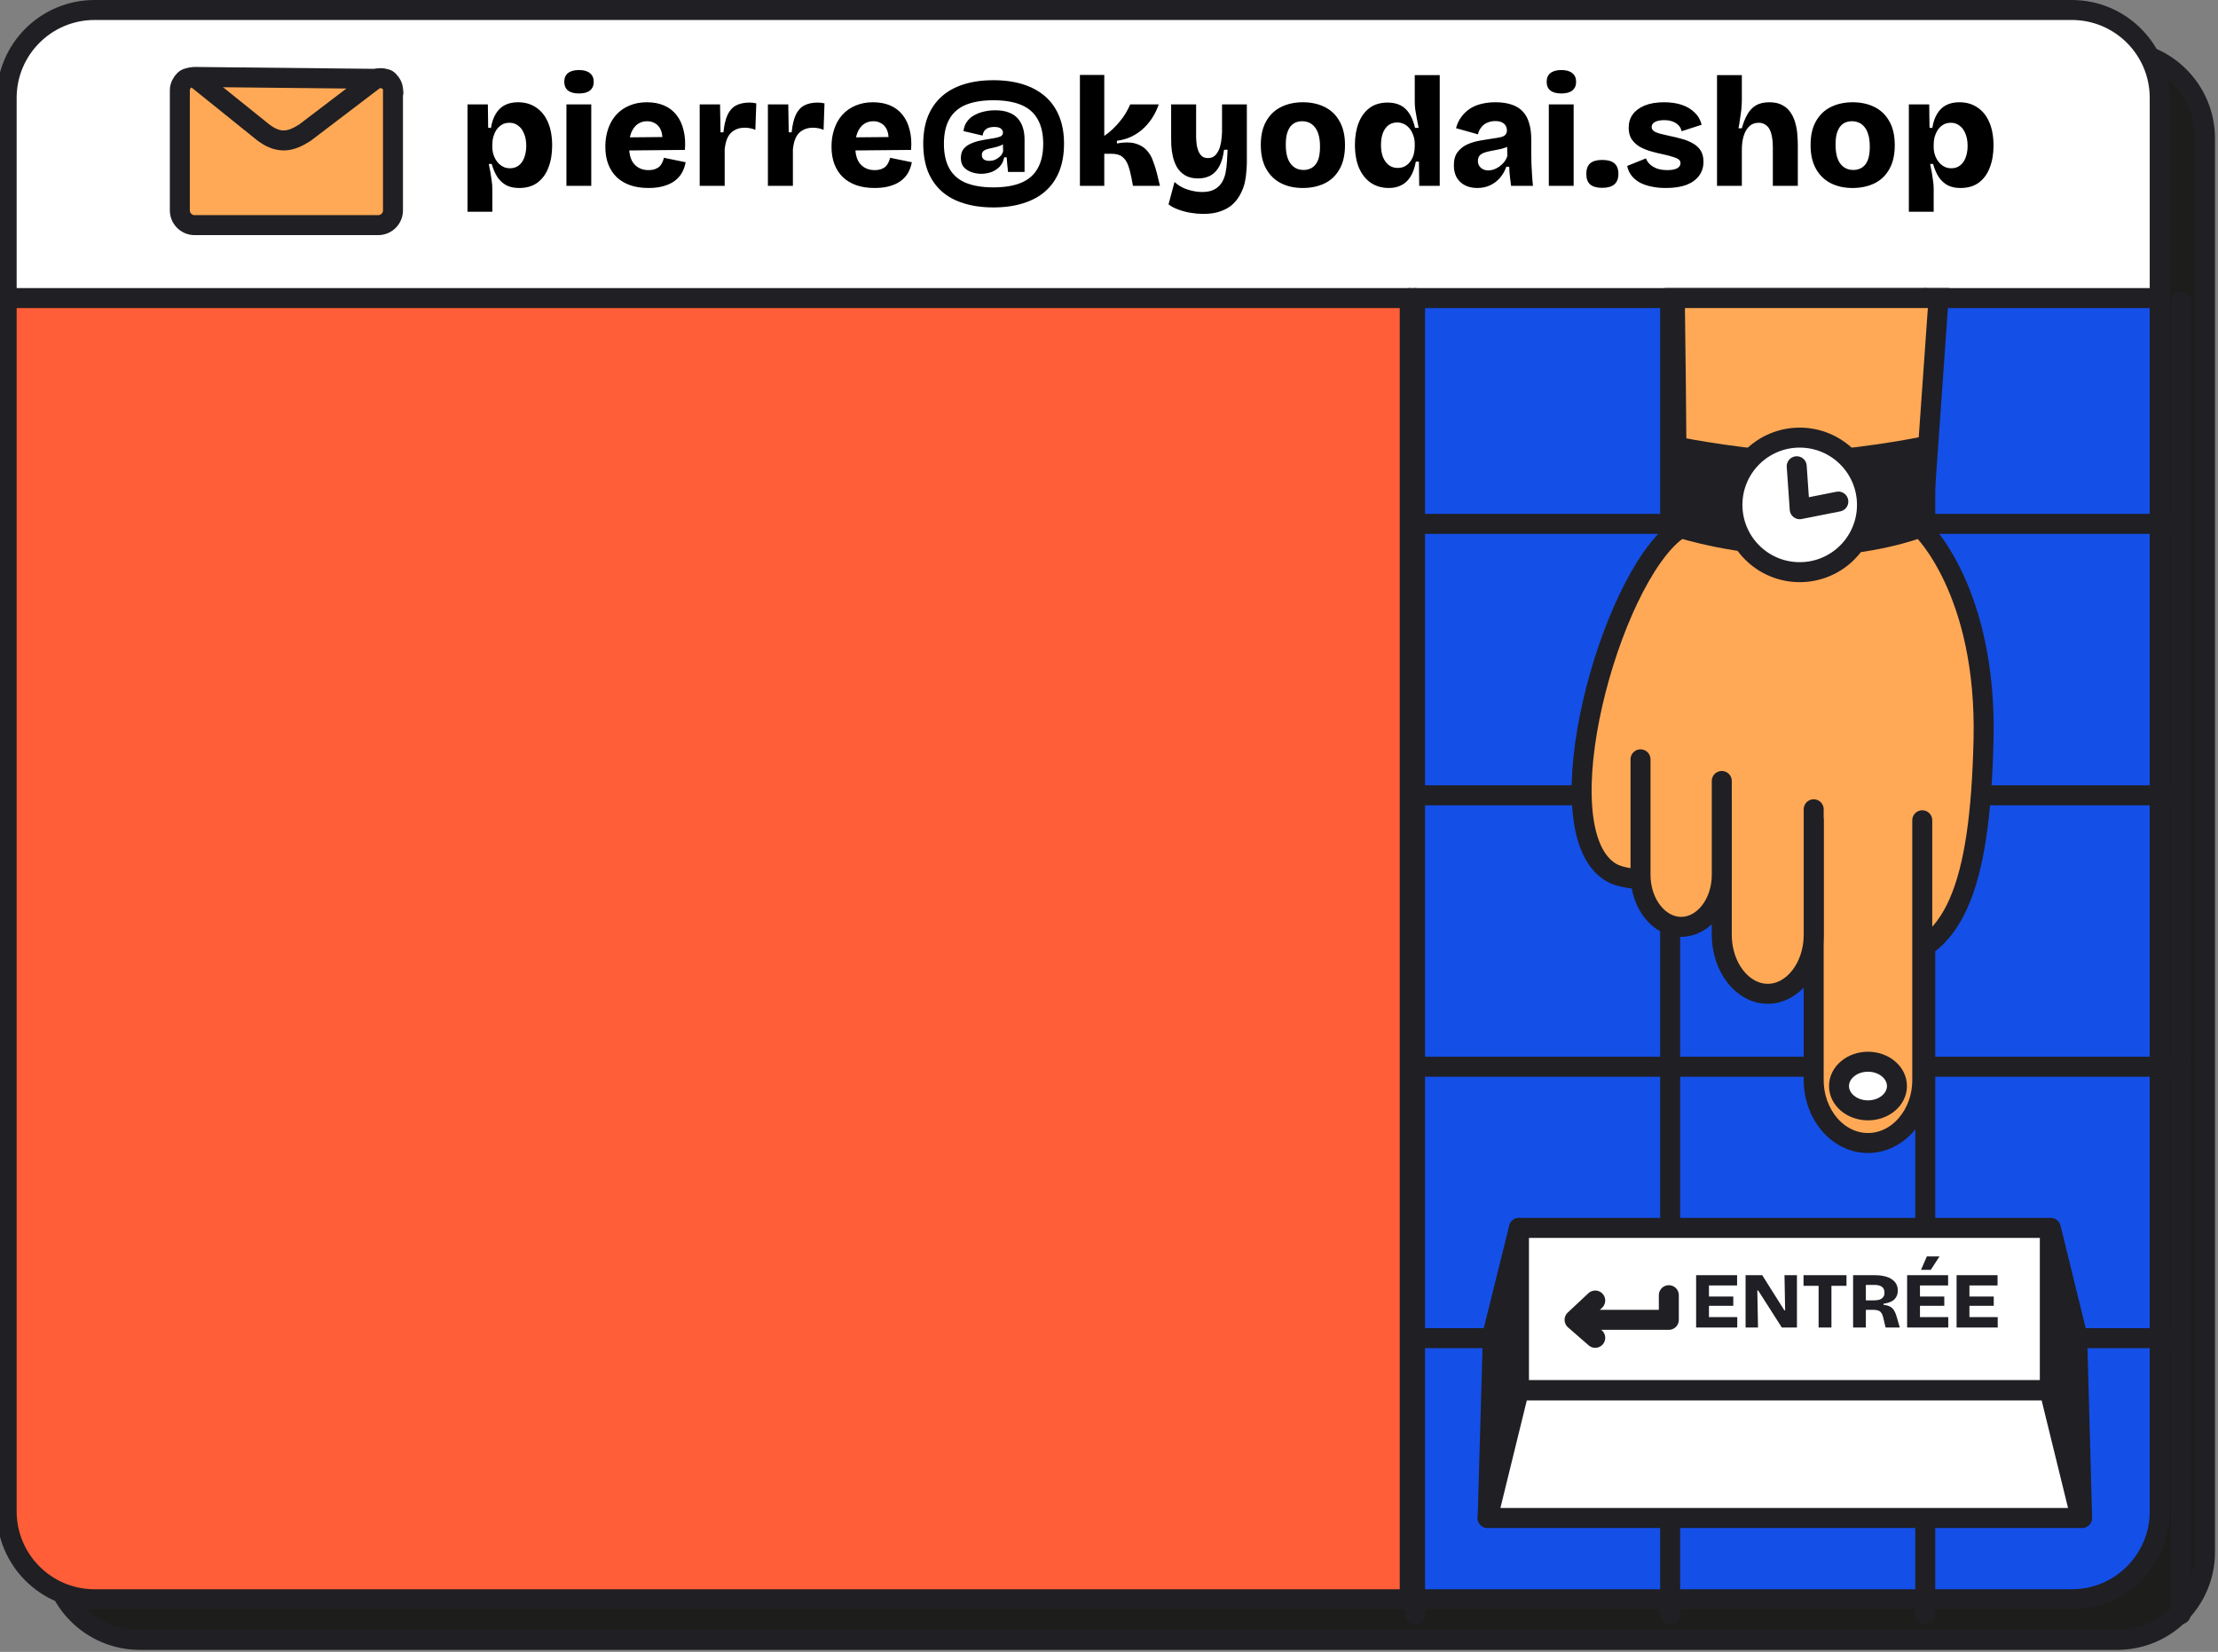 <svg width="666" height="496" viewBox="0 0 666 496" fill="none" xmlns="http://www.w3.org/2000/svg">
<rect x="0" y="0" width="666" height="496" fill="#808080" stroke="none"/>
<g clip-path="url(#clip0_202_815)">
<path d="M635.7 15.2H42C27.419 15.2 15.6 27.02 15.6 41.6V466C15.6 480.581 27.419 492.4 42 492.4H635.7C650.28 492.4 662.1 480.581 662.1 466V41.6C662.1 27.02 650.28 15.2 635.7 15.2Z" fill="#1D1D1B" stroke="#201F23" stroke-width="6" stroke-linecap="round" stroke-linejoin="round"/>
<path d="M622.1 3H28.4C13.82 3 2 14.82 2 29.4V453.8C2 468.38 13.82 480.2 28.4 480.2H622.1C636.68 480.2 648.5 468.38 648.5 453.8V29.4C648.5 14.82 636.68 3 622.1 3Z" fill="white"/>
<mask id="mask0_202_815" style="mask-type:luminance" maskUnits="userSpaceOnUse" x="2" y="3" width="647" height="478">
<path d="M622.1 3H28.4C13.82 3 2 14.82 2 29.4V453.8C2 468.38 13.82 480.2 28.4 480.2H622.1C636.68 480.2 648.5 468.38 648.5 453.8V29.4C648.5 14.82 636.68 3 622.1 3Z" fill="white"/>
</mask>
<g mask="url(#mask0_202_815)">
<path d="M657.099 88.3H422.399V489.3H657.099V88.3Z" fill="#144FE7"/>
<path d="M421 88.5H-14.2V485.4H421V88.5Z" fill="#FF5E38"/>
</g>
<path d="M622.1 3H28.4C13.82 3 2 14.82 2 29.4V453.8C2 468.38 13.82 480.2 28.4 480.2H622.1C636.68 480.2 648.5 468.38 648.5 453.8V29.4C648.5 14.82 636.68 3 622.1 3Z" stroke="#201F23" stroke-width="6" stroke-linecap="round" stroke-linejoin="round"/>
<path d="M649.5 89.5H3" stroke="#201F23" stroke-width="6" stroke-miterlimit="10"/>
<path d="M423.3 89.5V480.1" stroke="#201F23" stroke-width="6" stroke-linecap="round" stroke-linejoin="round"/>
<path d="M58.2 23.1L115.5 23.7C116.8 23.7 117.1 24.8 117 26L116 51.6C116 52.7 115.1 53.6 114 53.8L75.9 58C75.1 58 74.3 57.7 73.8 57L57.6 33.1C57.4 32.9 57.3 32.6 57.3 32.3L56 25.8C55.7 24.4 56.8 23.1 58.2 23.1Z" fill="#FFA956" stroke="#201F23" stroke-width="6" stroke-miterlimit="10"/>
<path d="M113.6 67.599H58.4C56 67.599 54 65.599 54 63.199V27.099C54 25.899 54.6 24.799 55.4 23.999C56.2 23.199 57.9 23.099 59.1 23.699L79.1 39.799C83.8 43.299 87.3 42.599 91.6 39.799L112.5 23.899C114.8 22.699 117.7 24.099 118 26.699C118.3 29.299 118 26.999 118 27.099V63.199C118 65.599 116 67.599 113.6 67.599Z" fill="#FFA956" stroke="#201F23" stroke-width="6" stroke-miterlimit="10"/>
<path d="M140.378 63.578V43.53V31.353H146.489L146.582 38.345L147.415 38.437C147.693 36.709 148.187 35.273 148.897 34.131C149.607 32.959 150.517 32.094 151.629 31.539C152.74 30.983 154.036 30.705 155.518 30.705C157.648 30.705 159.469 31.23 160.981 32.279C162.524 33.298 163.713 34.78 164.546 36.724C165.38 38.669 165.796 40.999 165.796 43.715C165.796 46.185 165.426 48.376 164.685 50.29C163.975 52.204 162.879 53.716 161.398 54.828C159.947 55.908 158.111 56.448 155.888 56.448C154.407 56.448 153.141 56.186 152.092 55.661C151.042 55.105 150.147 54.303 149.406 53.253C148.696 52.173 148.11 50.83 147.647 49.225H146.767C146.952 50.09 147.122 50.954 147.276 51.818C147.431 52.682 147.554 53.516 147.647 54.318C147.77 55.121 147.832 55.908 147.832 56.679V63.578H140.378ZM153.156 50.522C154.175 50.522 155.039 50.244 155.749 49.688C156.49 49.133 157.046 48.346 157.416 47.327C157.817 46.308 158.018 45.135 158.018 43.808C158.018 42.388 157.802 41.169 157.37 40.15C156.968 39.101 156.382 38.298 155.61 37.743C154.87 37.156 154.005 36.863 153.018 36.863C152.092 36.863 151.304 37.064 150.656 37.465C150.008 37.866 149.468 38.391 149.036 39.039C148.634 39.687 148.326 40.382 148.11 41.123C147.925 41.864 147.832 42.589 147.832 43.299V44.225C147.832 44.873 147.909 45.49 148.063 46.077C148.218 46.663 148.449 47.234 148.758 47.79C149.067 48.315 149.437 48.793 149.869 49.225C150.301 49.627 150.795 49.951 151.351 50.197C151.906 50.414 152.508 50.522 153.156 50.522ZM170.084 55.8V31.353H177.538V55.8H170.084ZM173.834 28.066C172.414 28.066 171.318 27.773 170.547 27.186C169.806 26.569 169.436 25.705 169.436 24.594C169.436 23.421 169.806 22.541 170.547 21.954C171.318 21.337 172.414 21.029 173.834 21.029C175.285 21.029 176.381 21.337 177.121 21.954C177.893 22.541 178.279 23.421 178.279 24.594C178.279 25.705 177.893 26.569 177.121 27.186C176.381 27.773 175.285 28.066 173.834 28.066ZM194.727 56.448C192.659 56.448 190.822 56.17 189.217 55.615C187.643 55.059 186.3 54.257 185.189 53.207C184.078 52.127 183.229 50.83 182.643 49.318C182.056 47.775 181.763 46.015 181.763 44.04C181.763 42.126 182.041 40.351 182.596 38.715C183.152 37.079 183.954 35.675 185.004 34.502C186.084 33.298 187.396 32.372 188.939 31.724C190.514 31.045 192.273 30.705 194.218 30.705C196.193 30.705 197.922 31.029 199.403 31.677C200.916 32.326 202.15 33.267 203.107 34.502C204.095 35.736 204.805 37.249 205.237 39.039C205.7 40.799 205.839 42.789 205.654 45.012L186.624 45.197V41.262L201.302 41.123L198.801 42.975C198.987 41.462 198.894 40.228 198.524 39.271C198.153 38.283 197.582 37.558 196.81 37.095C196.07 36.632 195.236 36.4 194.31 36.4C193.23 36.4 192.273 36.693 191.44 37.28C190.637 37.866 190.004 38.715 189.541 39.826C189.109 40.938 188.893 42.296 188.893 43.901C188.893 46.401 189.433 48.222 190.514 49.364C191.594 50.506 192.983 51.077 194.681 51.077C195.514 51.077 196.209 50.969 196.764 50.753C197.32 50.537 197.767 50.259 198.107 49.92C198.446 49.549 198.709 49.148 198.894 48.716C199.11 48.253 199.264 47.805 199.357 47.373L205.885 48.716C205.669 49.858 205.299 50.907 204.774 51.864C204.249 52.79 203.539 53.593 202.644 54.272C201.749 54.951 200.653 55.476 199.357 55.846C198.061 56.247 196.517 56.448 194.727 56.448ZM210.099 55.8V44.271V31.353H216.21L216.349 39.734H217.229C217.445 37.573 217.846 35.844 218.433 34.548C219.05 33.221 219.899 32.264 220.979 31.677C222.091 31.091 223.449 30.798 225.054 30.798C225.362 30.798 225.671 30.813 225.98 30.844C226.319 30.875 226.69 30.937 227.091 31.029L226.813 38.993C226.288 38.746 225.733 38.576 225.146 38.484C224.591 38.391 224.082 38.345 223.619 38.345C222.446 38.345 221.427 38.592 220.563 39.086C219.698 39.548 219.019 40.258 218.526 41.215C218.063 42.172 217.754 43.376 217.6 44.827V55.8H210.099ZM230.581 55.8V44.271V31.353H236.693L236.832 39.734H237.711C237.927 37.573 238.329 35.844 238.915 34.548C239.533 33.221 240.381 32.264 241.462 31.677C242.573 31.091 243.931 30.798 245.536 30.798C245.845 30.798 246.153 30.813 246.462 30.844C246.802 30.875 247.172 30.937 247.573 31.029L247.296 38.993C246.771 38.746 246.215 38.576 245.629 38.484C245.073 38.391 244.564 38.345 244.101 38.345C242.928 38.345 241.909 38.592 241.045 39.086C240.181 39.548 239.502 40.258 239.008 41.215C238.545 42.172 238.236 43.376 238.082 44.827V55.8H230.581ZM262.64 56.448C260.572 56.448 258.735 56.17 257.13 55.615C255.556 55.059 254.213 54.257 253.102 53.207C251.991 52.127 251.142 50.83 250.555 49.318C249.969 47.775 249.676 46.015 249.676 44.04C249.676 42.126 249.953 40.351 250.509 38.715C251.065 37.079 251.867 35.675 252.917 34.502C253.997 33.298 255.309 32.372 256.852 31.724C258.426 31.045 260.186 30.705 262.13 30.705C264.106 30.705 265.834 31.029 267.316 31.677C268.828 32.326 270.063 33.267 271.02 34.502C272.008 35.736 272.718 37.249 273.15 39.039C273.613 40.799 273.752 42.789 273.566 45.012L254.537 45.197V41.262L269.214 41.123L266.714 42.975C266.899 41.462 266.807 40.228 266.436 39.271C266.066 38.283 265.495 37.558 264.723 37.095C263.982 36.632 263.149 36.4 262.223 36.4C261.143 36.4 260.186 36.693 259.352 37.28C258.55 37.866 257.917 38.715 257.454 39.826C257.022 40.938 256.806 42.296 256.806 43.901C256.806 46.401 257.346 48.222 258.426 49.364C259.507 50.506 260.896 51.077 262.593 51.077C263.427 51.077 264.121 50.969 264.677 50.753C265.232 50.537 265.68 50.259 266.02 49.92C266.359 49.549 266.621 49.148 266.807 48.716C267.023 48.253 267.177 47.805 267.27 47.373L273.798 48.716C273.582 49.858 273.211 50.907 272.687 51.864C272.162 52.79 271.452 53.593 270.557 54.272C269.662 54.951 268.566 55.476 267.27 55.846C265.973 56.247 264.43 56.448 262.64 56.448ZM298.291 62.282C294.957 62.282 291.979 61.865 289.355 61.032C286.731 60.229 284.524 59.025 282.734 57.42C280.944 55.815 279.57 53.824 278.613 51.448C277.687 49.04 277.224 46.277 277.224 43.16C277.224 40.073 277.687 37.342 278.613 34.965C279.57 32.588 280.944 30.597 282.734 28.992C284.524 27.387 286.731 26.168 289.355 25.334C291.979 24.501 294.957 24.084 298.291 24.084C301.625 24.084 304.603 24.501 307.227 25.334C309.851 26.168 312.073 27.387 313.894 28.992C315.715 30.597 317.104 32.588 318.061 34.965C319.018 37.311 319.496 40.042 319.496 43.16C319.496 46.277 319.018 49.04 318.061 51.448C317.104 53.824 315.715 55.815 313.894 57.42C312.073 59.025 309.851 60.229 307.227 61.032C304.603 61.865 301.625 62.282 298.291 62.282ZM298.291 56.263C301.655 56.263 304.433 55.8 306.625 54.874C308.847 53.948 310.499 52.513 311.579 50.568C312.69 48.623 313.246 46.154 313.246 43.16C313.246 40.197 312.69 37.743 311.579 35.798C310.499 33.854 308.847 32.418 306.625 31.492C304.403 30.566 301.625 30.103 298.291 30.103C294.957 30.103 292.179 30.566 289.957 31.492C287.765 32.418 286.13 33.854 285.049 35.798C283.969 37.712 283.429 40.166 283.429 43.16C283.429 46.154 283.969 48.623 285.049 50.568C286.13 52.513 287.765 53.948 289.957 54.874C292.179 55.8 294.957 56.263 298.291 56.263ZM296.995 48.299C297.396 48.299 297.813 48.253 298.245 48.16C298.677 48.037 299.078 47.852 299.448 47.605C299.85 47.358 300.205 47.065 300.513 46.725C300.822 46.386 301.054 45.953 301.208 45.429L301.115 42.465L301.717 42.697C301.409 43.16 300.976 43.499 300.421 43.715C299.865 43.932 299.263 44.117 298.615 44.271C297.967 44.395 297.35 44.533 296.763 44.688C296.207 44.811 295.744 45.012 295.374 45.29C295.004 45.568 294.818 45.984 294.818 46.54C294.818 47.126 295.019 47.574 295.42 47.883C295.853 48.16 296.377 48.299 296.995 48.299ZM294.633 52.188C293.707 52.188 292.766 52.034 291.809 51.725C290.883 51.417 290.096 50.923 289.448 50.244C288.83 49.565 288.522 48.639 288.522 47.466C288.522 46.355 288.769 45.475 289.262 44.827C289.787 44.148 290.451 43.623 291.253 43.252C292.056 42.851 292.92 42.543 293.846 42.327C294.772 42.11 295.652 41.941 296.485 41.817C297.72 41.632 298.677 41.462 299.356 41.308C300.035 41.154 300.498 40.968 300.745 40.752C301.023 40.505 301.162 40.197 301.162 39.826C301.162 39.518 301.069 39.24 300.884 38.993C300.729 38.715 300.452 38.499 300.05 38.345C299.68 38.19 299.171 38.113 298.522 38.113C298.059 38.113 297.581 38.175 297.087 38.298C296.593 38.422 296.161 38.669 295.791 39.039C295.42 39.379 295.173 39.934 295.05 40.706L289.309 39.363C289.432 38.252 289.787 37.295 290.374 36.493C290.96 35.69 291.686 35.057 292.55 34.594C293.445 34.1 294.433 33.73 295.513 33.483C296.593 33.236 297.705 33.113 298.847 33.113C300.421 33.113 301.763 33.329 302.875 33.761C303.986 34.162 304.881 34.749 305.56 35.52C306.27 36.292 306.795 37.218 307.134 38.298C307.474 39.379 307.644 40.598 307.644 41.956V45.568C307.644 46.061 307.644 46.54 307.644 47.003C307.644 47.466 307.644 47.944 307.644 48.438C307.644 48.901 307.644 49.395 307.644 49.92C307.644 50.414 307.644 50.985 307.644 51.633H302.689C302.628 50.892 302.551 50.167 302.458 49.457C302.396 48.716 302.335 47.975 302.273 47.234H301.532C301.316 48.376 300.853 49.318 300.143 50.059C299.464 50.769 298.631 51.309 297.643 51.679C296.655 52.019 295.652 52.188 294.633 52.188ZM324.266 55.8V22.51H331.582V40.799C332.508 40.181 333.357 39.502 334.128 38.761C334.9 38.021 335.61 37.249 336.258 36.446C336.937 35.644 337.524 34.826 338.017 33.992C338.542 33.128 338.99 32.248 339.36 31.353H347.926C347.524 32.557 346.969 33.761 346.259 34.965C345.549 36.138 344.685 37.233 343.666 38.252C342.678 39.24 341.49 40.104 340.101 40.845C338.712 41.555 337.138 42.033 335.378 42.28V43.067C337.601 42.666 339.422 42.666 340.842 43.067C342.262 43.469 343.388 44.117 344.222 45.012C345.086 45.907 345.734 46.972 346.166 48.207C346.629 49.41 347.015 50.599 347.324 51.772L348.296 55.8H340.194L339.731 53.346C339.453 51.895 339.113 50.63 338.712 49.549C338.311 48.469 337.724 47.636 336.953 47.049C336.212 46.463 335.116 46.169 333.665 46.169H331.582V55.8H324.266ZM361.29 64.226C360.087 64.226 358.837 64.118 357.54 63.902C356.244 63.686 355.009 63.362 353.836 62.93C352.694 62.529 351.706 62.004 350.873 61.356L352.679 54.642C353.759 55.661 355.055 56.417 356.568 56.911C358.111 57.405 359.577 57.652 360.966 57.652C362.479 57.652 363.714 57.389 364.67 56.865C365.627 56.34 366.368 55.645 366.893 54.781C367.417 53.917 367.788 52.945 368.004 51.864C368.22 50.753 368.359 49.627 368.421 48.484L368.606 44.966H367.541C367.294 46.941 366.831 48.577 366.152 49.873C365.473 51.139 364.593 52.08 363.513 52.698C362.433 53.284 361.182 53.577 359.763 53.577C358.157 53.577 356.83 53.253 355.781 52.605C354.762 51.957 353.96 51.139 353.373 50.151C352.818 49.133 352.416 48.068 352.169 46.956C351.922 45.814 351.768 44.749 351.706 43.762C351.675 42.774 351.66 41.987 351.66 41.401V31.353H359.161V39.271C359.161 39.888 359.161 40.583 359.161 41.354C359.192 42.095 359.253 42.836 359.346 43.577C359.469 44.286 359.655 44.935 359.901 45.521C360.179 46.108 360.534 46.586 360.966 46.956C361.429 47.296 362.016 47.466 362.726 47.466C363.683 47.466 364.439 47.157 364.994 46.54C365.581 45.892 366.013 45.12 366.291 44.225C366.569 43.299 366.738 42.404 366.8 41.539C366.893 40.675 366.939 40.027 366.939 39.595V31.353H374.393V48.762C374.393 49.472 374.347 50.352 374.254 51.401C374.193 52.451 374.038 53.562 373.791 54.735C373.545 55.877 373.128 57.004 372.541 58.115C371.986 59.257 371.23 60.291 370.273 61.217C369.316 62.143 368.097 62.868 366.615 63.393C365.164 63.949 363.389 64.226 361.29 64.226ZM391.177 56.448C388.707 56.448 386.531 55.97 384.648 55.013C382.766 54.056 381.284 52.62 380.204 50.707C379.123 48.793 378.583 46.401 378.583 43.53C378.583 40.66 379.123 38.283 380.204 36.4C381.284 34.486 382.766 33.066 384.648 32.141C386.562 31.184 388.754 30.705 391.223 30.705C393.692 30.705 395.884 31.184 397.798 32.141C399.711 33.097 401.193 34.533 402.242 36.446C403.323 38.329 403.863 40.706 403.863 43.577C403.863 46.509 403.307 48.932 402.196 50.846C401.116 52.759 399.603 54.179 397.659 55.105C395.745 56 393.584 56.448 391.177 56.448ZM391.408 51.031C392.118 51.031 392.766 50.907 393.353 50.66C393.97 50.414 394.495 50.028 394.927 49.503C395.39 48.978 395.745 48.268 395.992 47.373C396.239 46.447 396.362 45.336 396.362 44.04C396.362 42.651 396.223 41.478 395.946 40.521C395.668 39.533 395.282 38.746 394.788 38.16C394.294 37.542 393.723 37.095 393.075 36.817C392.427 36.539 391.732 36.4 390.992 36.4C390.312 36.4 389.664 36.524 389.047 36.77C388.46 37.017 387.951 37.403 387.519 37.928C387.087 38.453 386.732 39.178 386.454 40.104C386.207 40.999 386.084 42.11 386.084 43.438C386.084 44.827 386.223 46.015 386.5 47.003C386.778 47.96 387.164 48.731 387.658 49.318C388.152 49.904 388.707 50.336 389.325 50.614C389.973 50.892 390.667 51.031 391.408 51.031ZM417.031 56.448C414.993 56.448 413.203 55.939 411.66 54.92C410.147 53.901 408.959 52.42 408.095 50.475C407.261 48.531 406.845 46.2 406.845 43.484C406.845 40.984 407.215 38.792 407.956 36.909C408.697 34.996 409.792 33.499 411.243 32.418C412.694 31.338 414.5 30.798 416.66 30.798C418.173 30.798 419.469 31.076 420.549 31.631C421.63 32.187 422.525 33.036 423.235 34.178C423.945 35.289 424.5 36.693 424.902 38.391H425.966C425.781 37.372 425.596 36.4 425.411 35.474C425.226 34.517 425.071 33.622 424.948 32.789C424.855 31.955 424.809 31.215 424.809 30.566V22.556H432.31V44.132V55.8H426.152L426.059 48.531H425.133C424.794 50.383 424.253 51.895 423.513 53.068C422.803 54.21 421.892 55.059 420.781 55.615C419.701 56.17 418.45 56.448 417.031 56.448ZM419.67 50.429C420.596 50.429 421.383 50.228 422.031 49.827C422.679 49.426 423.204 48.916 423.605 48.299C424.037 47.651 424.346 46.956 424.531 46.216C424.716 45.444 424.809 44.703 424.809 43.993V43.114C424.809 42.496 424.732 41.894 424.577 41.308C424.423 40.691 424.192 40.104 423.883 39.548C423.605 38.993 423.25 38.514 422.818 38.113C422.386 37.681 421.892 37.357 421.336 37.141C420.781 36.894 420.179 36.77 419.531 36.77C418.512 36.77 417.632 37.048 416.892 37.604C416.182 38.16 415.626 38.947 415.225 39.965C414.854 40.984 414.669 42.188 414.669 43.577C414.669 44.935 414.87 46.139 415.271 47.188C415.703 48.207 416.29 49.009 417.031 49.596C417.802 50.151 418.682 50.429 419.67 50.429ZM443.589 56.448C442.2 56.448 440.981 56.186 439.932 55.661C438.882 55.136 438.049 54.364 437.432 53.346C436.845 52.327 436.552 51.093 436.552 49.642C436.552 47.944 436.938 46.602 437.709 45.614C438.512 44.595 439.515 43.824 440.719 43.299C441.953 42.774 443.234 42.404 444.562 42.188C445.889 41.971 447.124 41.771 448.266 41.586C449.253 41.462 450.056 41.323 450.673 41.169C451.291 41.015 451.738 40.783 452.016 40.474C452.325 40.135 452.479 39.703 452.479 39.178C452.479 38.623 452.356 38.144 452.109 37.743C451.862 37.311 451.476 36.971 450.951 36.724C450.457 36.477 449.794 36.354 448.96 36.354C448.127 36.354 447.355 36.508 446.645 36.817C445.935 37.095 445.333 37.542 444.84 38.16C444.346 38.746 443.991 39.471 443.775 40.336L437.2 38.484C437.57 37.126 438.126 35.968 438.867 35.011C439.608 34.023 440.487 33.205 441.506 32.557C442.525 31.909 443.667 31.446 444.932 31.168C446.198 30.86 447.571 30.705 449.053 30.705C450.905 30.705 452.51 30.937 453.868 31.4C455.226 31.832 456.337 32.511 457.202 33.437C458.097 34.363 458.745 35.536 459.146 36.956C459.578 38.345 459.794 40.011 459.794 41.956V45.753C459.794 46.864 459.81 47.975 459.841 49.086C459.902 50.197 459.964 51.309 460.026 52.42C460.088 53.531 460.18 54.658 460.304 55.8H453.729C453.637 55.059 453.528 54.195 453.405 53.207C453.282 52.188 453.204 51.139 453.174 50.059H452.294C451.893 51.262 451.275 52.358 450.442 53.346C449.639 54.303 448.652 55.059 447.479 55.615C446.337 56.17 445.04 56.448 443.589 56.448ZM446.877 51.17C447.432 51.17 447.988 51.077 448.544 50.892C449.13 50.676 449.686 50.383 450.21 50.012C450.735 49.642 451.213 49.194 451.646 48.67C452.078 48.114 452.402 47.497 452.618 46.818L452.525 43.391L453.544 43.577C452.988 43.947 452.356 44.24 451.646 44.456C450.967 44.672 450.257 44.842 449.516 44.966C448.806 45.089 448.096 45.228 447.386 45.382C446.707 45.506 446.09 45.675 445.534 45.892C444.978 46.108 444.546 46.401 444.238 46.771C443.929 47.142 443.775 47.666 443.775 48.346C443.775 49.179 444.068 49.858 444.654 50.383C445.241 50.907 445.982 51.17 446.877 51.17ZM465.065 55.8V31.353H472.52V55.8H465.065ZM468.816 28.066C467.396 28.066 466.3 27.773 465.528 27.186C464.788 26.569 464.417 25.705 464.417 24.594C464.417 23.421 464.788 22.541 465.528 21.954C466.3 21.337 467.396 21.029 468.816 21.029C470.266 21.029 471.362 21.337 472.103 21.954C472.875 22.541 473.26 23.421 473.26 24.594C473.26 25.705 472.875 26.569 472.103 27.186C471.362 27.773 470.266 28.066 468.816 28.066ZM481.097 56.402C479.492 56.402 478.288 56.062 477.485 55.383C476.714 54.704 476.328 53.655 476.328 52.235C476.328 50.784 476.714 49.719 477.485 49.04C478.288 48.361 479.492 48.021 481.097 48.021C482.733 48.021 483.952 48.361 484.754 49.04C485.557 49.719 485.958 50.784 485.958 52.235C485.958 55.013 484.338 56.402 481.097 56.402ZM500.207 56.448C498.571 56.448 497.074 56.294 495.716 55.985C494.388 55.707 493.231 55.291 492.243 54.735C491.255 54.148 490.453 53.454 489.836 52.651C489.218 51.818 488.801 50.877 488.585 49.827L494.234 47.558C494.419 48.114 494.774 48.67 495.299 49.225C495.855 49.781 496.564 50.228 497.429 50.568C498.324 50.907 499.404 51.077 500.67 51.077C501.904 51.077 502.861 50.907 503.54 50.568C504.25 50.197 504.605 49.673 504.605 48.994C504.605 48.5 504.405 48.114 504.003 47.836C503.633 47.558 503.062 47.312 502.29 47.095C501.549 46.849 500.608 46.602 499.466 46.355C498.262 46.108 497.058 45.814 495.855 45.475C494.651 45.135 493.524 44.688 492.475 44.132C491.456 43.546 490.623 42.789 489.974 41.864C489.357 40.938 489.048 39.765 489.048 38.345C489.048 36.801 489.45 35.474 490.252 34.363C491.086 33.221 492.289 32.326 493.864 31.677C495.469 31.029 497.398 30.705 499.651 30.705C501.688 30.705 503.479 30.968 505.022 31.492C506.565 32.017 507.846 32.789 508.865 33.807C509.914 34.795 510.609 36.014 510.948 37.465L504.929 39.41C504.806 38.73 504.513 38.144 504.05 37.65C503.587 37.156 502.985 36.77 502.244 36.493C501.534 36.215 500.685 36.076 499.697 36.076C498.524 36.076 497.598 36.261 496.919 36.632C496.271 37.002 495.947 37.496 495.947 38.113C495.947 38.607 496.163 39.024 496.595 39.363C497.058 39.672 497.691 39.934 498.494 40.15C499.327 40.367 500.315 40.598 501.457 40.845C502.691 41.092 503.895 41.385 505.068 41.725C506.241 42.033 507.306 42.465 508.263 43.021C509.251 43.546 510.038 44.256 510.624 45.151C511.211 46.046 511.504 47.188 511.504 48.577C511.504 50.182 511.056 51.587 510.161 52.79C509.297 53.963 508.031 54.874 506.365 55.522C504.698 56.139 502.645 56.448 500.207 56.448ZM515.57 55.8V40.474V22.556H523.025V30.057C523.025 30.674 522.994 31.338 522.932 32.048C522.901 32.727 522.824 33.437 522.701 34.178C522.608 34.919 522.5 35.659 522.376 36.4C522.284 37.141 522.16 37.851 522.006 38.53H523.025C523.457 36.925 523.997 35.551 524.645 34.409C525.293 33.236 526.142 32.326 527.192 31.677C528.272 31.029 529.63 30.705 531.266 30.705C532.902 30.705 534.245 31.014 535.294 31.631C536.375 32.218 537.208 33.005 537.794 33.992C538.412 34.949 538.859 35.999 539.137 37.141C539.446 38.283 539.631 39.41 539.693 40.521C539.785 41.632 539.832 42.604 539.832 43.438V55.8H532.331V44.178C532.331 42.975 532.238 41.925 532.053 41.03C531.899 40.135 531.652 39.379 531.312 38.761C530.973 38.144 530.525 37.681 529.97 37.372C529.445 37.033 528.812 36.863 528.071 36.863C526.929 36.863 525.988 37.218 525.247 37.928C524.506 38.638 523.951 39.595 523.58 40.799C523.21 42.002 523.025 43.391 523.025 44.966V55.8H515.57ZM556.256 56.448C553.787 56.448 551.611 55.97 549.728 55.013C547.845 54.056 546.363 52.62 545.283 50.707C544.203 48.793 543.663 46.401 543.663 43.53C543.663 40.66 544.203 38.283 545.283 36.4C546.363 34.486 547.845 33.066 549.728 32.141C551.642 31.184 553.833 30.705 556.302 30.705C558.772 30.705 560.963 31.184 562.877 32.141C564.791 33.097 566.272 34.533 567.322 36.446C568.402 38.329 568.942 40.706 568.942 43.577C568.942 46.509 568.387 48.932 567.276 50.846C566.195 52.759 564.683 54.179 562.738 55.105C560.824 56 558.664 56.448 556.256 56.448ZM556.488 51.031C557.198 51.031 557.846 50.907 558.432 50.66C559.05 50.414 559.574 50.028 560.006 49.503C560.469 48.978 560.824 48.268 561.071 47.373C561.318 46.447 561.442 45.336 561.442 44.04C561.442 42.651 561.303 41.478 561.025 40.521C560.747 39.533 560.361 38.746 559.868 38.16C559.374 37.542 558.803 37.095 558.154 36.817C557.506 36.539 556.812 36.4 556.071 36.4C555.392 36.4 554.744 36.524 554.126 36.77C553.54 37.017 553.031 37.403 552.598 37.928C552.166 38.453 551.811 39.178 551.534 40.104C551.287 40.999 551.163 42.11 551.163 43.438C551.163 44.827 551.302 46.015 551.58 47.003C551.858 47.96 552.243 48.731 552.737 49.318C553.231 49.904 553.787 50.336 554.404 50.614C555.052 50.892 555.747 51.031 556.488 51.031ZM573.174 63.578V43.53V31.353H579.286L579.378 38.345L580.212 38.437C580.489 36.709 580.983 35.273 581.693 34.131C582.403 32.959 583.314 32.094 584.425 31.539C585.536 30.983 586.833 30.705 588.314 30.705C590.444 30.705 592.265 31.23 593.778 32.279C595.321 33.298 596.509 34.78 597.343 36.724C598.176 38.669 598.593 40.999 598.593 43.715C598.593 46.185 598.222 48.376 597.482 50.29C596.772 52.204 595.676 53.716 594.194 54.828C592.744 55.908 590.907 56.448 588.685 56.448C587.203 56.448 585.937 56.186 584.888 55.661C583.839 55.105 582.943 54.303 582.203 53.253C581.493 52.173 580.906 50.83 580.443 49.225H579.563C579.749 50.09 579.918 50.954 580.073 51.818C580.227 52.682 580.351 53.516 580.443 54.318C580.567 55.121 580.628 55.908 580.628 56.679V63.578H573.174ZM585.953 50.522C586.971 50.522 587.836 50.244 588.546 49.688C589.286 49.133 589.842 48.346 590.212 47.327C590.614 46.308 590.814 45.135 590.814 43.808C590.814 42.388 590.598 41.169 590.166 40.15C589.765 39.101 589.178 38.298 588.407 37.743C587.666 37.156 586.802 36.863 585.814 36.863C584.888 36.863 584.101 37.064 583.453 37.465C582.804 37.866 582.264 38.391 581.832 39.039C581.431 39.687 581.122 40.382 580.906 41.123C580.721 41.864 580.628 42.589 580.628 43.299V44.225C580.628 44.873 580.706 45.49 580.86 46.077C581.014 46.663 581.246 47.234 581.554 47.79C581.863 48.315 582.233 48.793 582.666 49.225C583.098 49.627 583.592 49.951 584.147 50.197C584.703 50.414 585.305 50.522 585.953 50.522Z" fill="black"/>
<path d="M654.801 484.7V90.6" stroke="#201F23" stroke-width="6" stroke-linecap="round" stroke-linejoin="round"/>
<path d="M578.101 484.7V89.5" stroke="#201F23" stroke-width="6" stroke-linecap="round" stroke-linejoin="round"/>
<path d="M501.5 484.7V90.6" stroke="#201F23" stroke-width="6" stroke-linecap="round" stroke-linejoin="round"/>
<path d="M424.9 484.7V89.5" stroke="#201F23" stroke-width="6" stroke-linecap="round" stroke-linejoin="round"/>
<path d="M424.9 401.8H654.8" stroke="#201F23" stroke-width="6" stroke-linecap="round" stroke-linejoin="round"/>
<path d="M424.9 320.3H654.8" stroke="#201F23" stroke-width="6" stroke-linecap="round" stroke-linejoin="round"/>
<path d="M424.9 238.8H654.8" stroke="#201F23" stroke-width="6" stroke-linecap="round" stroke-linejoin="round"/>
<path d="M424.9 157.3H654.8" stroke="#201F23" stroke-width="6" stroke-linecap="round" stroke-linejoin="round"/>
<path d="M456.1 368.7L448.3 400.1L446.7 455.8L458.1 417.5L456.1 368.7Z" fill="#201F23" stroke="#201F23" stroke-width="6" stroke-linecap="round" stroke-linejoin="round"/>
<path d="M615.8 368.7L623.7 400.9L625.2 455.8L613.8 417.5L615.8 368.7Z" fill="#201F23" stroke="#201F23" stroke-width="6" stroke-linecap="round" stroke-linejoin="round"/>
<path d="M615.501 368.7H456.101V417.4H615.501V368.7Z" fill="white" stroke="#201F23" stroke-width="6" stroke-linecap="round" stroke-linejoin="round"/>
<path d="M624.8 455.8H446.7L456.1 417.5H615.4L624.8 455.8Z" fill="white" stroke="#201F23" stroke-width="6" stroke-linecap="round" stroke-linejoin="round"/>
<path d="M509.295 398.601V382.893H513.15V398.601H509.295ZM512.079 398.601V395.483H521.647V398.601H512.079ZM512.079 392.079V389.295H520.457V392.079H512.079ZM512.079 385.987V382.893H521.599V385.987H512.079ZM524.147 398.601V382.893H529.145L535.785 393.436H536.023L535.832 382.893H539.569V398.601H535.023L527.931 387.486H527.669L527.883 398.601H524.147ZM546.072 398.601V382.893H549.927V398.601H546.072ZM541.55 386.082V382.893H554.449V386.082H541.55ZM556.43 398.601V382.893H563.094C563.871 382.893 564.593 382.956 565.26 383.083C565.942 383.194 566.561 383.369 567.116 383.607C567.671 383.845 568.155 384.146 568.568 384.511C568.98 384.876 569.298 385.312 569.52 385.82C569.742 386.312 569.853 386.883 569.853 387.534C569.853 388.073 569.766 388.565 569.591 389.009C569.417 389.453 569.147 389.85 568.782 390.199C568.433 390.532 567.989 390.802 567.449 391.008C566.91 391.215 566.283 391.365 565.569 391.461V391.794C566.474 391.889 567.172 392.095 567.664 392.413C568.171 392.714 568.56 393.127 568.83 393.65C569.115 394.158 569.353 394.761 569.544 395.459L570.448 398.601H566.188L565.498 395.697C565.371 395.078 565.18 394.594 564.927 394.245C564.689 393.896 564.379 393.65 563.998 393.507C563.618 393.365 563.142 393.293 562.57 393.293H560.262V398.601H556.43ZM560.262 390.461H562.332C562.586 390.461 562.864 390.453 563.165 390.437C563.483 390.421 563.792 390.382 564.094 390.318C564.411 390.239 564.696 390.12 564.95 389.961C565.22 389.787 565.434 389.557 565.593 389.271C565.767 388.985 565.855 388.605 565.855 388.129C565.855 387.668 565.775 387.296 565.617 387.01C565.458 386.709 565.252 386.478 564.998 386.32C564.744 386.161 564.482 386.05 564.213 385.987C563.959 385.907 563.705 385.86 563.451 385.844C563.213 385.828 563.03 385.82 562.904 385.82H560.262V390.461ZM572.653 398.601V382.893H576.509V398.601H572.653ZM575.438 398.601V395.483H585.005V398.601H575.438ZM575.438 392.079V389.295H583.815V392.079H575.438ZM575.438 385.987V382.893H584.958V385.987H575.438ZM579.745 381.298H576.818L578.579 377.252H582.387L579.745 381.298ZM587.505 398.601V382.893H591.36V398.601H587.505ZM590.289 398.601V395.483H599.857V398.601H590.289ZM590.289 392.079V389.295H598.667V392.079H590.289ZM590.289 385.987V382.893H599.809V385.987H590.289Z" fill="#201F25"/>
<path d="M501.1 388.9V396.3H475.3" stroke="#201F23" stroke-width="6" stroke-linecap="round" stroke-linejoin="round"/>
<path d="M479 390.5L472.8 396.3L479 401.7" stroke="#201F23" stroke-width="6" stroke-linecap="round" stroke-linejoin="round"/>
<path d="M565.5 288.6C586.8 286.2 594.6 266.5 595.6 222C596.6 177.5 577.2 158.9 577.2 158.9L582.1 89.5H502.9C502.9 89.5 503.5 132.2 503.5 159.3C483.3 174.3 462.9 248.8 483.5 261.8C490.7 266.3 510.6 262.6 521.6 267.4C536.9 274.1 547.3 290.5 565.4 288.5L565.5 288.6Z" fill="#FFA956" stroke="#201F23" stroke-width="6" stroke-miterlimit="10"/>
<path d="M577.2 246.3V324.3C577.2 334.7 569.9 343.2 560.9 343.2C551.9 343.2 544.6 334.7 544.6 324.3V246.3" fill="#FFA956"/>
<path d="M577.2 246.3V324.3C577.2 334.7 569.9 343.2 560.9 343.2C551.9 343.2 544.6 334.7 544.6 324.3V246.3" stroke="#201F23" stroke-width="6" stroke-linecap="round" stroke-linejoin="round"/>
<path d="M544.6 243V280.7C544.6 290.4 538.4 298.4 530.8 298.4C523.2 298.4 517 290.4 517 280.7V241.4" fill="#FFA956"/>
<path d="M544.6 243V280.7C544.6 290.4 538.4 298.4 530.8 298.4C523.2 298.4 517 290.4 517 280.7V241.4" stroke="#201F23" stroke-width="6" stroke-linecap="round" stroke-linejoin="round"/>
<path d="M517 234.5V262.7C517 271.3 511.5 278.3 504.8 278.3C498.1 278.3 492.6 271.3 492.6 262.7V228" fill="#FFA956"/>
<path d="M517 234.5V262.7C517 271.3 511.5 278.3 504.8 278.3C498.1 278.3 492.6 271.3 492.6 262.7V228" stroke="#201F23" stroke-width="6" stroke-linecap="round" stroke-linejoin="round"/>
<path d="M504.8 158.6C504.8 158.6 521.7 164 541.9 164C562.1 164 576 158.6 576 158.6V134.4C576 134.4 554.8 138.5 540.4 138.5C526 138.5 504.8 134.4 504.8 134.4V158.6Z" fill="#201F23" stroke="#201F23" stroke-width="6" stroke-miterlimit="10"/>
<path d="M540.399 171.8C551.555 171.8 560.599 162.757 560.599 151.6C560.599 140.444 551.555 131.4 540.399 131.4C529.243 131.4 520.199 140.444 520.199 151.6C520.199 162.757 529.243 171.8 540.399 171.8Z" fill="white" stroke="#201F23" stroke-width="6" stroke-miterlimit="10"/>
<path d="M539.5 140L540.4 152.9L552 150.6" fill="white"/>
<path d="M539.5 140L540.4 152.9L552 150.6" stroke="#201F23" stroke-width="6" stroke-linecap="round" stroke-linejoin="round"/>
<path d="M560.899 333.4C565.704 333.4 569.599 330.131 569.599 326.1C569.599 322.068 565.704 318.8 560.899 318.8C556.094 318.8 552.199 322.068 552.199 326.1C552.199 330.131 556.094 333.4 560.899 333.4Z" fill="white" stroke="#201F23" stroke-width="6" stroke-miterlimit="10"/>
</g>
<defs>
<clipPath id="clip0_202_815">
<rect width="665.02" height="495.45" fill="white"/>
</clipPath>
</defs>
</svg>

